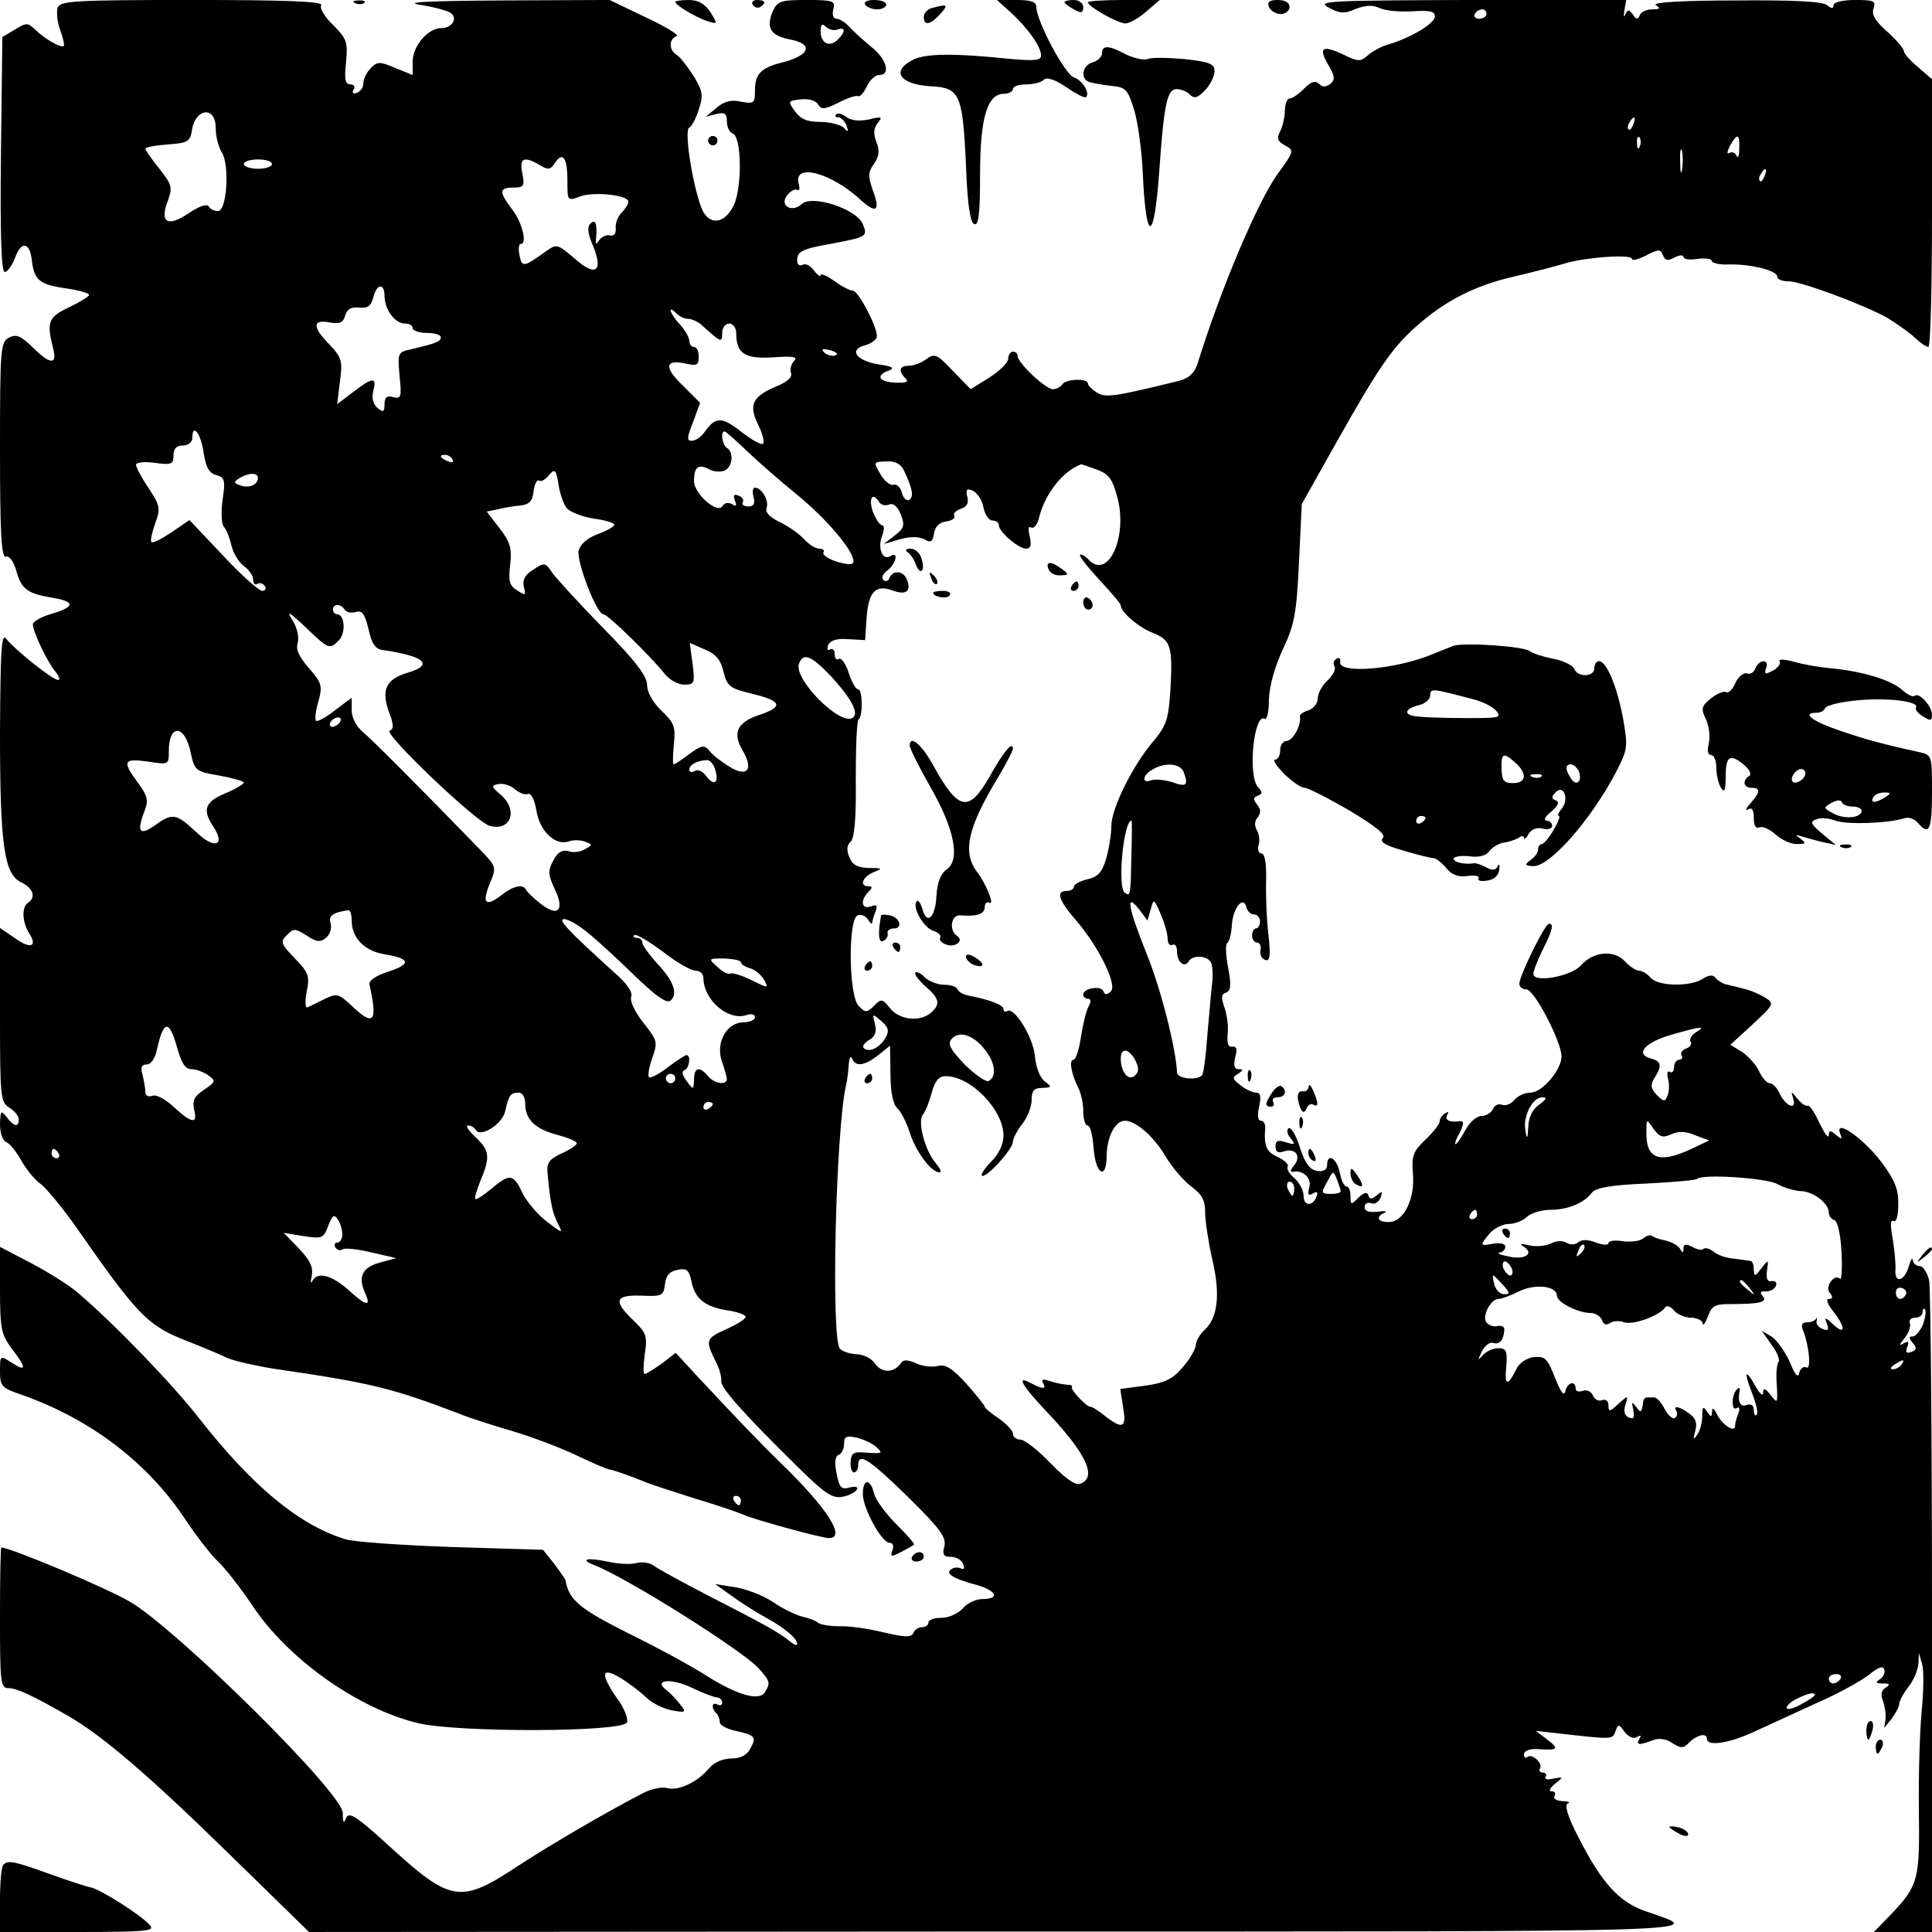 <?xml version="1.0" standalone="no"?>
<!DOCTYPE svg PUBLIC "-//W3C//DTD SVG 20010904//EN"
 "http://www.w3.org/TR/2001/REC-SVG-20010904/DTD/svg10.dtd">
<svg version="1.0" xmlns="http://www.w3.org/2000/svg"
 width="412pt" height="412pt" viewBox="0 0 412 412"
 preserveAspectRatio="xMidYMid meet">
<g transform="translate(0,412) scale(0.1,-0.1)"
fill="#000000" stroke="none">
<path d="M123 4104 c-3 -10 -1 -31 5 -47 6 -17 10 -32 8 -35 -6 -5 -41 15 -61
35 -16 15 -19 15 -43 0 l-27 -16 -3 -250 c-2 -173 1 -251 8 -251 6 0 16 14 22
30 13 37 32 34 36 -6 5 -42 17 -51 73 -59 27 -4 49 -10 49 -14 0 -3 -19 -15
-42 -26 -45 -21 -49 -31 -35 -87 10 -37 -6 -36 -44 2 -25 24 -34 28 -50 20
-18 -10 -19 -24 -19 -241 0 -180 3 -230 13 -226 7 2 16 -10 22 -31 11 -39 24
-48 78 -57 48 -8 47 -19 -3 -34 -22 -6 -40 -17 -40 -22 0 -16 31 -81 48 -101
8 -10 11 -18 6 -18 -12 0 -93 65 -110 87 -11 15 -13 -16 -14 -200 0 -242 9
-302 46 -319 25 -12 31 -32 14 -43 -14 -8 -13 -41 2 -65 19 -29 3 -35 -31 -10
l-31 21 0 -185 c0 -175 1 -187 20 -198 11 -7 20 -18 20 -25 0 -18 -10 -16 -26
5 -12 15 -13 14 -14 -16 0 -19 6 -35 14 -38 7 -3 22 -21 32 -40 11 -19 29 -41
41 -49 11 -8 47 -51 79 -97 124 -178 148 -203 221 -233 38 -15 82 -33 98 -41
17 -7 62 -17 100 -23 206 -30 251 -41 395 -96 19 -8 69 -24 110 -36 41 -12
102 -35 136 -51 34 -16 67 -31 75 -32 14 -3 39 -12 74 -26 11 -5 58 -20 105
-35 47 -14 94 -30 105 -35 25 -11 167 -50 183 -50 37 0 -4 64 -101 158 -48 47
-93 94 -179 186 l-47 51 -30 -23 c-17 -12 -33 -22 -36 -22 -4 0 -3 19 0 42 6
39 3 46 -24 72 -44 42 -40 55 17 53 44 -2 47 0 50 24 2 19 10 28 27 31 19 4
24 0 29 -22 7 -39 28 -56 75 -64 23 -3 41 -10 41 -14 0 -5 -18 -16 -40 -26
-45 -20 -46 -24 -25 -67 9 -16 14 -36 13 -43 -3 -14 46 -69 165 -186 55 -54
72 -66 93 -62 13 2 27 9 31 15 4 6 -2 8 -15 5 -18 -5 -22 -1 -28 30 -5 24 -3
37 5 40 6 2 11 12 11 23 0 16 5 18 28 13 15 -4 34 -13 42 -21 13 -12 11 -13
-20 -11 -30 3 -35 0 -36 -20 -1 -12 3 -22 7 -22 5 0 9 7 9 15 0 29 23 14 106
-67 69 -68 82 -86 78 -105 -5 -18 -2 -23 14 -23 11 0 23 -7 26 -16 3 -8 2 -12
-4 -9 -6 3 -15 3 -21 -1 -15 -9 4 -21 54 -34 42 -12 50 -30 12 -30 -14 0 -33
-9 -42 -20 -10 -11 -30 -20 -45 -20 -16 0 -28 -4 -28 -10 0 -5 -6 -10 -14 -10
-8 0 -16 -6 -18 -12 -4 -10 -17 -10 -64 1 -32 8 -75 14 -94 13 -19 0 -39 3
-45 7 -5 5 -22 11 -36 14 -14 4 -41 17 -61 31 -20 13 -55 27 -79 31 l-44 7 35
-25 c19 -14 52 -35 74 -47 40 -22 66 -44 66 -56 0 -4 -8 -1 -17 7 -24 19 -51
34 -172 96 -58 30 -111 59 -118 65 -7 5 -23 8 -35 5 -13 -4 -41 -2 -63 3 -42
9 -60 5 -29 -7 68 -26 317 -182 352 -221 25 -28 25 -31 13 -51 -12 -19 -58 -6
-122 34 -29 19 -104 60 -167 91 -106 53 -129 72 -136 114 -1 3 -12 19 -24 35
l-24 30 -196 6 c-109 4 -211 11 -227 17 -99 31 -197 113 -310 257 -56 72 -181
202 -260 269 -16 14 -60 42 -98 62 l-67 35 0 -92 c0 -83 3 -95 25 -125 32 -41
32 -51 0 -30 -25 16 -25 16 -25 -18 0 -32 3 -36 48 -51 146 -52 267 -144 347
-265 24 -36 55 -76 70 -90 15 -14 47 -55 72 -92 76 -116 228 -223 356 -253 88
-20 436 -19 444 2 3 8 -6 31 -21 51 -36 52 -34 68 5 45 17 -10 41 -28 54 -40
12 -13 37 -26 56 -30 32 -6 33 -5 19 13 -8 10 -21 24 -29 30 -29 22 10 26 54
5 25 -12 49 -21 55 -21 5 0 10 -5 10 -11 0 -5 -4 -7 -10 -4 -12 7 -14 -8 -2
-19 4 -4 7 -13 7 -19 0 -6 15 -14 33 -18 42 -9 46 -13 32 -38 -7 -14 -21 -21
-40 -21 -18 0 -37 -8 -48 -21 -24 -29 -65 -49 -90 -42 -11 3 -33 -2 -49 -10
-76 -39 -196 -109 -265 -154 -127 -84 -145 -81 -280 42 -69 63 -84 72 -90 58
-5 -13 -7 -10 -7 11 -1 43 -355 393 -455 451 -52 30 -250 113 -273 115 -2 0
-3 -67 -3 -150 0 -137 1 -150 18 -150 18 0 50 -15 127 -59 74 -43 169 -124
342 -293 l172 -168 1478 1 c1574 0 1501 -2 1370 44 -55 20 -91 59 -141 157
-23 44 -30 69 -23 72 7 2 2 5 -11 5 -13 1 -20 5 -17 11 3 6 1 10 -6 10 -7 0
-4 7 7 16 19 15 18 15 -4 11 -12 -3 -20 -1 -16 4 3 5 0 9 -6 9 -6 0 -9 4 -6 9
7 11 -18 33 -27 24 -4 -3 -7 -1 -7 6 0 7 11 12 28 11 45 -3 48 0 22 20 l-25
19 35 -4 c132 -15 128 -15 135 3 6 16 7 16 20 -2 8 -10 19 -15 26 -10 8 4 10
3 5 -4 -8 -14 0 -14 29 -3 12 5 28 3 41 -6 19 -12 24 -12 37 2 17 16 37 20 37
7 0 -17 48 -10 105 17 33 15 94 43 135 62 41 18 88 44 105 57 20 17 31 20 33
12 3 -7 -2 -16 -9 -21 -11 -7 -9 -9 6 -9 15 0 17 -2 6 -9 -9 -6 -11 -15 -6
-27 4 -11 7 -28 6 -39 l-3 -20 16 20 c8 11 16 25 16 31 0 6 9 23 20 37 11 14
20 36 21 49 l1 23 7 -24 c4 -14 3 -59 -1 -100 -4 -42 -7 -137 -6 -211 2 -149
-1 -161 -60 -223 l-36 -37 62 0 62 0 0 679 c0 373 -3 693 -6 710 -4 17 -13 31
-20 31 -8 0 -14 6 -15 13 -1 6 -4 1 -8 -12 -9 -33 -31 -40 -29 -9 1 13 -2 43
-6 67 -5 28 -5 41 2 37 6 -3 10 11 10 35 1 32 -7 52 -36 91 -38 50 -100 94
-88 61 5 -13 4 -14 -9 -3 -12 10 -15 10 -15 -1 -1 -8 -9 4 -20 26 -10 22 -21
39 -25 37 -4 -2 -14 5 -22 15 -14 17 -14 17 -9 0 8 -26 -16 -16 -29 11 -5 12
-15 22 -21 22 -6 0 -16 11 -22 24 -6 14 -22 32 -36 42 l-26 16 48 44 c45 42
46 44 27 56 -11 7 -31 16 -45 19 -14 4 -32 8 -40 10 -8 2 -18 9 -22 14 -5 7
-14 6 -28 -3 -28 -17 -95 -15 -110 3 -7 8 -18 15 -25 15 -6 0 -20 9 -30 20
-23 25 -67 21 -93 -8 -20 -24 -102 -39 -102 -19 0 7 9 30 20 52 21 42 24 55
13 55 -9 -1 -63 -111 -63 -128 0 -7 7 -12 15 -12 17 0 75 -112 75 -143 0 -28
-41 -77 -66 -77 -12 0 -27 -7 -34 -15 -7 -9 -19 -14 -27 -11 -8 3 -16 -1 -19
-9 -4 -8 -15 -15 -25 -15 -10 0 -25 -13 -34 -30 -9 -16 -18 -30 -21 -30 -2 0
0 9 6 19 12 23 13 31 3 30 -21 -3 -33 2 -27 13 4 7 3 8 -4 4 -7 -4 -12 -12
-12 -18 0 -5 -14 -23 -30 -38 -26 -25 -30 -34 -27 -72 5 -54 -19 -103 -50
-104 -25 -1 -31 11 -10 20 6 3 0 4 -15 2 -19 -2 -28 1 -28 10 0 7 6 11 14 8 7
-3 16 2 20 12 5 14 4 15 -8 5 -11 -9 -15 -9 -18 0 -3 8 -9 6 -21 -5 -16 -16
-17 -16 -17 3 0 12 -4 21 -9 21 -5 0 -11 14 -14 30 -7 31 -27 42 -27 15 0 -10
-8 -14 -22 -12 -15 3 -25 16 -36 50 -8 26 -19 44 -24 41 -5 -3 -3 -13 4 -21
11 -14 10 -15 -10 -9 -17 6 -22 3 -22 -9 0 -12 6 -15 19 -10 24 7 37 -11 20
-31 -7 -8 -8 -14 -3 -13 22 5 42 -13 36 -33 -4 -16 -2 -19 8 -13 8 5 11 3 8
-5 -7 -23 -28 -23 -28 -1 0 12 -9 29 -19 38 -11 9 -18 20 -15 25 3 4 -6 13
-20 20 -25 11 -31 23 -28 61 1 9 -3 17 -9 17 -7 0 -8 11 -4 30 5 22 3 30 -7
30 -7 0 -22 7 -33 16 -17 13 -18 16 -5 24 12 8 12 10 1 10 -9 0 -11 8 -7 25 5
18 3 24 -6 23 -9 -2 -12 7 -10 28 2 17 -2 42 -7 56 -7 20 -7 28 3 31 11 4 12
16 5 53 -5 26 -6 50 -2 53 5 3 9 21 10 40 3 36 25 62 31 36 2 -8 9 -15 16 -15
7 0 13 -7 13 -15 0 -8 -4 -15 -9 -15 -4 0 -8 -7 -8 -15 0 -8 5 -15 10 -15 6 0
10 -7 8 -16 -2 -10 3 -19 10 -21 10 -4 12 8 7 53 -4 33 -6 85 -5 117 1 36 -3
57 -10 57 -6 0 -9 8 -6 18 3 9 1 24 -4 32 -5 9 -5 19 2 27 7 9 7 17 -1 27 -9
11 -9 15 1 19 10 4 11 7 1 18 -23 24 -9 160 14 146 5 -3 9 16 9 42 1 29 13 71
30 107 24 51 29 75 34 184 l6 125 73 130 c90 160 119 202 169 247 61 55 126
89 210 108 42 10 93 23 112 29 46 13 140 19 140 9 0 -5 14 -1 30 7 27 14 31
14 36 1 5 -12 11 -13 25 -5 10 5 19 6 19 1 0 -5 14 -7 30 -4 17 2 30 0 30 -4
0 -5 17 -9 37 -8 47 1 103 -13 103 -26 0 -6 11 -10 25 -10 25 0 158 -49 210
-78 16 -10 41 -27 55 -39 13 -13 28 -23 32 -23 5 0 8 129 8 286 l0 285 -30 26
c-16 13 -30 29 -30 34 0 5 -16 24 -35 41 -25 22 -34 36 -30 49 6 17 1 19 -39
19 -27 0 -46 -5 -46 -11 0 -8 -4 -8 -14 0 -9 8 -72 11 -196 10 -111 0 -178 -4
-169 -10 11 -7 9 -9 -8 -9 -12 0 -24 -6 -26 -12 -4 -10 -8 -10 -15 1 -8 11
-11 11 -16 0 -3 -8 -4 -4 -2 9 l4 22 -331 0 c-305 -1 -330 -2 -304 -16 24 -13
34 -14 58 -3 22 8 36 9 53 1 12 -5 44 -8 69 -6 36 2 47 0 47 -11 0 -15 -52
-46 -100 -60 -14 -4 -33 -14 -43 -23 -16 -14 -21 -14 -53 2 -45 21 -53 14 -31
-23 14 -24 14 -31 4 -40 -10 -7 -17 -7 -24 0 -8 8 -17 5 -32 -10 -12 -12 -25
-21 -31 -21 -5 0 -10 -12 -10 -26 0 -14 -5 -34 -10 -44 -8 -15 -6 -21 10 -30
20 -11 20 -12 -14 -59 -43 -58 -124 -250 -172 -406 -7 -21 -18 -31 -39 -37
-139 -34 -157 -37 -176 -25 -10 6 -19 15 -19 19 0 12 -48 10 -55 -2 -3 -5 -12
-10 -20 -10 -15 0 -75 56 -75 71 0 5 -4 9 -10 9 -5 0 -10 -7 -10 -15 0 -8 -18
-26 -40 -40 l-40 -25 -38 39 c-34 36 -39 38 -57 25 -10 -8 -27 -14 -37 -14
-20 0 -23 -11 -7 -27 8 -8 1 -10 -23 -9 -35 2 -41 16 -12 26 13 5 6 9 -23 13
-48 8 -64 32 -27 41 13 4 24 12 24 19 0 22 -40 97 -51 97 -6 0 -24 9 -40 21
-16 11 -29 17 -29 12 0 -4 -7 0 -15 11 -7 10 -18 15 -24 11 -6 -3 -11 1 -11 9
0 20 9 25 77 37 73 14 74 15 62 43 -15 31 -107 61 -129 41 -22 -20 -49 -3 -31
19 7 9 17 14 21 11 5 -3 6 3 3 14 -11 44 69 23 132 -35 34 -31 43 -24 26 21
-10 29 -10 38 3 56 11 16 12 28 5 46 -7 18 -6 30 3 41 11 13 8 14 -20 7 -21
-4 -38 -2 -48 6 -8 6 -17 9 -21 5 -3 -3 -2 -6 4 -6 6 0 14 -8 18 -17 5 -15 4
-16 -6 -5 -7 6 -30 12 -50 12 -28 0 -42 6 -54 23 -15 21 -15 22 12 25 16 2 32
-2 37 -10 7 -12 14 -12 44 3 19 10 38 16 42 14 4 -2 12 7 18 20 7 14 18 25 27
25 25 0 16 34 -17 60 -17 14 -38 33 -47 43 -8 9 -21 17 -27 17 -7 0 -10 8 -7
20 5 18 0 20 -56 20 -55 0 -63 -2 -73 -24 -15 -35 -5 -52 36 -60 53 -10 43
-35 -19 -50 -42 -11 -55 -24 -55 -58 0 -28 -2 -30 -29 -25 -21 5 -37 1 -53
-13 l-23 -19 23 6 c18 4 22 1 22 -16 0 -12 6 -24 13 -26 18 -8 20 -108 3 -150
-16 -36 -44 -47 -63 -22 -19 23 -47 180 -33 185 5 2 14 19 20 38 10 30 9 39
-11 72 -13 20 -29 41 -36 45 -17 10 -17 34 0 40 6 2 -23 20 -66 40 l-77 37
-228 -1 c-172 -1 -214 -4 -172 -10 30 -5 58 -13 63 -18 13 -13 -1 -31 -22 -31
-28 0 -61 -38 -61 -71 l0 -29 -37 15 c-33 14 -38 14 -52 0 -9 -9 -16 -23 -16
-32 0 -9 -6 -18 -14 -21 -8 -3 -11 0 -7 7 4 6 1 11 -7 11 -11 0 -13 11 -9 48
4 43 1 50 -28 79 -18 17 -29 36 -25 42 4 8 -76 11 -275 11 -251 0 -281 -2
-287 -16z m3047 -14 c0 -5 -7 -10 -16 -10 -8 0 -12 5 -9 10 3 6 10 10 16 10 5
0 9 -4 9 -10z m-1384 -33 c17 6 18 -4 1 -21 -17 -18 -37 -9 -37 17 0 15 3 18
11 10 6 -6 18 -9 25 -6z m-1326 -210 c0 -18 6 -41 13 -52 17 -26 11 -125 -8
-125 -8 0 -17 4 -20 10 -4 6 -21 0 -43 -15 -45 -30 -62 -20 -44 27 10 28 9 34
-18 68 -17 21 -30 40 -30 43 0 3 21 7 48 9 42 3 47 6 51 28 6 49 51 56 51 7z
m3023 8 c-3 -9 -8 -14 -10 -11 -3 3 -2 9 2 15 9 16 15 13 8 -4z m14 -47 c-3
-8 -6 -5 -6 6 -1 11 2 17 5 13 3 -3 4 -12 1 -19z m212 -5 c0 -16 -3 -22 -6
-15 -2 6 -9 9 -15 6 -6 -4 -5 2 1 15 16 28 21 26 20 -6z m-122 -45 c-2 -13 -4
-5 -4 17 -1 22 1 32 4 23 2 -10 2 -28 0 -40z m-2377 -23 c0 -44 0 -44 27 -34
29 11 103 3 103 -11 0 -5 -6 -15 -14 -23 -8 -8 -14 -22 -13 -33 1 -12 -3 -18
-12 -16 -8 2 -18 -3 -23 -10 -7 -10 -8 -10 -7 2 3 33 -1 44 -12 33 -7 -7 -6
-21 6 -48 22 -55 5 -66 -40 -26 -35 30 -38 31 -58 17 -50 -36 -54 -37 -59 -11
-3 14 -2 25 3 25 14 0 2 48 -20 75 -27 36 -27 45 4 45 22 0 24 3 19 30 -7 33
3 38 37 18 18 -11 23 -10 32 4 17 26 27 12 27 -37z m-630 35 c0 -5 -13 -10
-30 -10 -16 0 -30 5 -30 10 0 6 14 10 30 10 17 0 30 -4 30 -10z m3183 -25 c-3
-9 -8 -14 -10 -11 -3 3 -2 9 2 15 9 16 15 13 8 -4z m-2943 -257 c1 -29 22 -58
44 -58 9 0 16 -4 16 -10 0 -5 14 -10 30 -10 17 0 30 -4 30 -9 0 -10 -10 -13
-64 -26 -28 -6 -28 -8 -24 -56 5 -46 3 -50 -13 -46 -14 4 -19 0 -19 -15 0 -17
-3 -18 -15 -8 -9 8 -13 21 -9 36 8 31 -1 30 -43 -2 l-34 -26 6 49 c6 44 4 51
-25 81 -35 36 -33 52 5 44 20 -3 27 0 31 15 4 14 13 19 30 17 18 -2 26 4 30
22 8 30 24 31 24 2z m648 -48 c7 0 20 -6 27 -12 43 -39 45 -40 45 -18 0 11 7
20 15 20 8 0 15 -9 15 -20 0 -44 18 -56 79 -52 43 3 53 1 44 -8 -6 -7 -9 -18
-6 -26 3 -8 -8 -18 -29 -27 -53 -22 -62 -39 -42 -81 10 -20 15 -39 11 -42 -3
-4 -24 8 -46 25 -42 33 -55 33 -79 -1 -7 -10 -19 -18 -27 -18 -11 0 -10 7 3
40 l15 41 -36 36 c-41 39 -40 57 4 48 25 -6 29 -4 29 14 0 12 -4 21 -10 21 -5
0 -10 6 -10 13 0 7 -9 23 -20 35 -21 22 -28 44 -8 24 7 -7 18 -12 26 -12z
m313 -78 c-7 -2 -18 1 -23 6 -8 8 -4 9 13 5 13 -4 18 -8 10 -11z m-1347 -206
c5 -33 12 -45 27 -49 18 -5 20 -11 14 -51 -4 -26 -3 -52 2 -59 6 -6 13 -25 17
-42 4 -16 16 -35 27 -43 10 -7 19 -20 19 -28 0 -8 4 -13 9 -9 5 3 12 1 16 -5
3 -5 1 -10 -6 -10 -7 0 -45 34 -84 76 l-71 75 -38 -26 c-21 -14 -40 -24 -43
-21 -3 2 1 20 8 40 12 32 10 38 -14 75 -15 22 -27 45 -27 50 0 5 18 7 40 4 36
-5 40 -3 40 16 0 14 6 21 20 21 11 0 20 7 20 15 0 34 18 12 24 -29z m1158 3
c24 -23 73 -66 109 -95 63 -52 119 -118 119 -141 0 -8 -10 -8 -35 -1 -19 6
-32 15 -29 20 3 4 -1 8 -9 8 -8 0 -22 9 -32 20 -11 12 -34 28 -53 37 -22 11
-31 21 -27 31 5 15 -11 42 -25 42 -5 0 -6 -9 -3 -20 4 -14 0 -20 -11 -20 -10
0 -15 4 -12 9 3 5 -1 11 -9 14 -10 4 -12 1 -8 -10 5 -12 3 -14 -6 -8 -8 4 -16
3 -20 -4 -11 -18 -61 26 -61 53 0 30 9 37 31 26 9 -6 25 -7 33 -4 18 7 22 39
6 49 -10 6 -14 35 -5 35 3 0 24 -19 47 -41z m-627 -19 c3 -6 -1 -7 -9 -4 -18
7 -21 14 -7 14 6 0 13 -4 16 -10z m963 -24 c18 -38 21 -55 11 -62 -6 -3 -13 4
-16 16 -3 11 -11 19 -18 16 -6 -2 -19 8 -27 22 -16 27 -16 27 12 28 19 1 31
-5 38 -20z m410 3 c25 -9 34 -19 44 -57 24 -83 -17 -178 -59 -137 -8 9 -17 14
-20 12 -2 -3 16 -26 41 -53 25 -27 46 -51 46 -55 0 -14 37 -46 67 -58 40 -16
44 -28 39 -120 -4 -64 -8 -77 -35 -110 -45 -52 -91 -145 -91 -182 0 -17 -5
-49 -11 -70 -9 -30 -18 -39 -40 -44 -16 -4 -29 -11 -29 -16 0 -5 -7 -9 -15 -9
-24 0 -18 -19 20 -63 49 -57 88 -138 74 -151 -8 -8 -13 -8 -16 0 -4 13 -43 7
-43 -7 0 -5 5 -9 10 -9 7 0 7 -6 1 -17 -5 -10 -12 -39 -16 -65 -4 -27 -11 -48
-16 -48 -10 0 -4 -31 10 -59 6 -11 11 -33 11 -50 0 -17 4 -31 9 -31 6 0 11
-21 13 -47 4 -58 28 -72 28 -16 1 39 18 73 39 73 23 0 61 -33 86 -75 14 -24
39 -53 55 -65 23 -17 30 -29 30 -55 0 -19 7 -64 15 -100 18 -75 12 -125 -16
-151 -10 -9 -19 -24 -19 -33 -1 -9 -13 -30 -28 -47 -21 -25 -38 -33 -80 -39
l-53 -7 6 -39 c8 -44 -1 -48 -38 -19 -15 12 -29 21 -32 20 -8 0 -44 38 -39 42
2 3 -2 5 -9 5 -6 0 -23 3 -36 7 -16 6 -21 5 -17 -3 9 -14 0 -14 -25 -1 -34 19
-21 -4 42 -70 77 -83 98 -131 63 -144 -11 -4 -31 10 -64 44 -26 27 -55 50 -64
50 -9 0 -16 6 -16 13 0 6 -14 21 -30 32 -16 11 -30 22 -30 25 0 3 -18 25 -39
49 -31 34 -45 42 -61 38 -12 -3 -33 -1 -47 6 -16 7 -27 8 -31 1 -15 -22 -41
-23 -56 -2 -8 12 -26 20 -40 20 -14 1 -30 6 -35 12 -19 23 -9 461 13 561 3 11
5 31 6 45 1 14 4 19 7 13 7 -19 27 -16 56 7 l25 20 1 -61 c0 -40 6 -65 15 -73
7 -6 19 -29 26 -51 13 -41 46 -85 63 -85 6 0 2 8 -7 19 -23 26 -40 89 -28 104
6 7 14 28 19 47 7 25 15 35 29 35 53 1 124 -71 124 -127 0 -18 -10 -39 -26
-55 -14 -14 -23 -28 -20 -30 7 -8 66 56 66 72 0 7 9 24 20 38 11 14 20 37 20
51 0 20 5 26 23 26 20 1 21 2 5 14 -10 7 -19 30 -21 54 -4 41 -44 105 -59 96
-4 -3 -8 -1 -8 4 0 9 -29 20 -75 29 -11 2 -21 8 -23 13 -2 6 -15 10 -29 10
-13 0 -31 7 -40 15 -8 9 -18 14 -21 11 -3 -3 7 -16 21 -29 31 -26 33 -39 12
-57 -24 -20 -67 -15 -87 10 -16 20 -19 21 -34 5 -16 -15 -18 -15 -33 0 -21 21
-23 185 -2 193 7 3 17 -1 22 -9 5 -8 9 -11 9 -7 0 3 3 14 7 24 5 13 3 16 -10
11 -20 -7 -23 13 -5 31 9 9 9 12 0 12 -20 0 -13 20 11 30 20 8 19 9 -11 9 -24
1 -35 7 -41 24 -6 14 -5 25 3 32 8 7 12 49 11 133 0 68 2 125 6 128 9 5 9 64
-1 64 -5 0 -14 16 -20 35 -6 19 -16 33 -21 30 -5 -4 -9 1 -9 10 0 9 -4 13 -10
10 -5 -3 -7 0 -4 9 4 10 18 15 42 13 l37 -2 3 47 c4 56 19 72 55 59 29 -11 41
-2 31 23 -7 19 -30 21 -37 4 -2 -7 -8 -9 -13 -5 -5 5 -1 14 9 21 18 14 24 42
6 30 -17 -10 -28 16 -18 43 5 13 5 23 0 23 -5 0 -14 14 -20 30 -9 28 0 42 14
19 4 -6 13 -8 21 -5 9 4 18 -4 25 -21 9 -23 7 -30 -13 -45 l-23 -18 34 10 c21
6 40 6 52 0 14 -8 18 -6 21 13 2 14 11 23 26 25 12 2 20 7 17 12 -3 5 3 11 14
15 13 4 17 12 14 25 -4 16 -2 19 11 14 9 -4 20 -19 23 -35 3 -16 12 -29 19
-29 8 0 14 -4 14 -10 0 -14 42 -50 58 -50 10 0 12 7 8 26 -4 16 -3 23 3 19 6
-3 14 7 17 22 13 51 51 99 90 113 1 0 15 -5 32 -11z m-1129 -83 c7 -8 33 -18
57 -22 24 -3 44 -9 44 -13 0 -4 -16 -13 -35 -20 -22 -8 -37 -21 -41 -35 -5
-23 38 -136 53 -136 9 0 98 -87 128 -124 11 -15 30 -26 44 -26 22 0 23 3 18
44 l-6 45 32 -14 c24 -10 34 -22 40 -48 8 -31 13 -35 63 -47 61 -15 65 -27 15
-44 -49 -16 -60 -38 -37 -77 24 -41 9 -58 -30 -33 -16 10 -35 24 -41 33 -11
13 -17 12 -43 -7 -16 -12 -31 -22 -33 -22 -3 0 -2 19 0 43 4 37 1 45 -26 71
-19 18 -31 40 -31 55 0 19 -25 52 -93 121 -51 52 -100 106 -109 118 -15 23
-17 23 -41 7 -18 -11 -23 -22 -20 -36 5 -19 4 -20 -14 -8 -17 10 -19 20 -15
55 4 35 0 48 -23 78 l-27 35 24 5 c12 3 34 7 48 8 19 2 26 10 28 31 2 15 7 25
12 22 4 -3 14 3 21 12 12 14 15 12 20 -20 3 -20 11 -43 18 -51z m-659 65 c0
-15 -19 -23 -38 -16 -14 5 -14 7 -2 15 19 12 40 13 40 1z m185 -281 c4 -6 14
-8 24 -5 13 4 19 -4 27 -37 6 -30 15 -42 29 -44 91 -13 112 -32 53 -49 -45
-14 -55 -36 -39 -82 11 -28 11 -38 2 -41 -15 -5 184 -195 213 -203 45 -13 62
33 24 66 -21 18 -21 20 -5 23 10 2 26 -3 35 -11 9 -8 22 -13 28 -10 7 2 14
-13 18 -36 7 -44 41 -76 70 -65 9 3 24 3 34 -1 16 -6 16 -7 -1 -16 -9 -6 -26
-8 -35 -4 -13 3 -23 -2 -32 -20 -12 -22 -11 -30 2 -59 23 -46 9 -63 -28 -34
-16 12 -30 26 -32 30 -6 14 -28 9 -54 -12 -33 -25 -41 -16 -23 27 14 34 14 35
-23 73 -135 139 -224 228 -246 247 -16 13 -26 32 -26 48 l0 27 -36 -27 c-19
-15 -38 -25 -40 -22 -3 3 -1 21 5 41 9 34 7 40 -20 71 -21 24 -29 40 -24 54 3
12 -1 32 -11 48 -14 22 -8 19 27 -14 50 -48 52 -49 72 -28 15 15 12 55 -4 55
-5 0 -9 5 -9 10 0 13 17 13 25 0z m1037 -142 c44 -48 61 -80 46 -89 -27 -17
-127 84 -114 116 9 24 26 17 68 -27z m-1047 -98 c-3 -5 -11 -10 -16 -10 -6 0
-7 5 -4 10 3 6 11 10 16 10 6 0 7 -4 4 -10z m-319 -62 c9 -42 10 -43 62 -52
28 -5 52 -12 52 -15 0 -3 -18 -14 -40 -23 -43 -18 -49 -35 -25 -71 27 -41 2
-49 -37 -11 -43 40 -50 41 -89 13 -32 -22 -38 -13 -20 34 8 20 5 31 -15 58
-34 46 -31 52 21 45 45 -7 45 -7 45 22 0 58 33 58 46 0z m1119 -39 c9 -28 -2
-37 -19 -14 -7 10 -18 15 -24 11 -7 -4 -12 -3 -12 3 0 10 16 19 37 20 6 1 15
-8 18 -20z m999 -5 c11 -29 6 -33 -24 -22 -17 5 -37 7 -45 4 -21 -8 -19 11 3
23 26 16 59 13 66 -5z m-111 -167 c-2 -99 -2 -99 -14 -91 -17 10 -3 154 14
154 1 0 1 -28 0 -63z m41 -126 c6 23 7 23 21 -10 8 -18 15 -42 15 -53 0 -10 5
-16 10 -13 6 3 10 -3 10 -14 0 -23 16 -36 25 -21 9 15 42 12 48 -4 3 -8 4 -27
2 -42 -2 -16 -6 -65 -10 -108 -3 -44 -8 -83 -11 -88 -8 -13 -54 -9 -54 5 -2
50 -34 177 -64 251 -40 100 -47 135 -17 97 l18 -24 7 24z m-1704 -24 c0 -37
27 -65 70 -72 55 -9 58 -21 8 -37 -27 -9 -42 -19 -40 -28 18 -81 9 -90 -40
-43 -26 24 -30 25 -55 13 -16 -8 -32 -16 -37 -18 -5 -3 -6 12 -2 33 7 34 4 41
-25 71 -30 31 -32 36 -17 50 14 15 18 14 42 -1 21 -14 29 -15 41 -5 9 7 13 21
10 31 -5 16 4 23 38 28 4 0 7 -9 7 -22z m507 -29 c21 -17 66 -59 100 -92 46
-44 66 -57 74 -49 15 15 5 42 -31 80 -16 18 -30 37 -30 42 0 6 -5 11 -12 11
-6 0 -9 3 -5 6 3 3 30 -13 60 -35 29 -23 61 -41 70 -41 10 0 17 -7 17 -15 0
-47 52 -92 91 -80 11 4 19 2 19 -4 0 -6 -11 -11 -24 -11 -36 0 -60 -43 -47
-82 6 -17 11 -35 11 -39 0 -14 -27 -10 -40 6 -18 22 -30 19 -30 -7 -1 -23 -1
-23 -16 -3 -9 12 -11 21 -4 23 10 4 14 32 4 32 -3 0 -21 -12 -40 -26 -19 -15
-37 -24 -40 -21 -3 3 0 21 7 41 12 34 11 37 -19 75 -18 23 -29 46 -26 55 4 10
-9 29 -37 53 -97 88 -121 113 -106 113 9 0 33 -14 54 -32z m323 -60 c0 -4 9
-10 20 -13 11 -3 24 -15 30 -25 9 -18 9 -18 -28 0 -20 10 -40 16 -44 14 -4 -3
-17 3 -28 14 -20 18 -20 18 15 18 19 -1 35 -4 35 -8z m309 -160 c-12 -22 -36
-34 -47 -23 -4 3 1 11 11 17 13 7 17 17 13 34 -6 23 -6 23 13 7 15 -13 18 -21
10 -35z m-1511 -23 c9 -32 17 -45 30 -45 10 0 26 -6 36 -13 17 -12 16 -14 -9
-31 -21 -14 -25 -23 -21 -42 8 -32 -5 -30 -43 5 -18 17 -38 28 -47 24 -8 -3
-14 1 -14 8 0 8 -3 24 -6 37 -5 16 -2 22 9 22 9 0 18 13 22 33 14 63 26 63 43
2z m3239 34 c-9 -6 -15 -14 -12 -20 4 -5 -1 -12 -9 -15 -9 -3 -13 -10 -10 -15
3 -5 0 -9 -5 -9 -6 0 -11 -7 -11 -16 0 -8 -4 -13 -9 -10 -5 4 -7 -3 -4 -14 3
-11 3 -27 -1 -36 -5 -14 -8 -14 -23 1 -13 14 -14 21 -5 36 17 26 15 36 -8 42
-34 9 -12 34 43 50 62 18 78 20 54 6z m-1517 -37 c22 -27 26 -57 9 -67 -5 -4
-28 12 -51 34 -31 33 -38 44 -29 55 16 19 47 9 71 -22z m321 -23 c8 -16 8 -24
0 -32 -14 -14 -31 6 -31 36 0 23 17 22 31 -4z m-981 -39 c0 -5 -4 -10 -10 -10
-5 0 -10 5 -10 10 0 6 5 10 10 10 6 0 10 -4 10 -10z m-320 -53 c0 -34 20 -54
68 -67 23 -6 42 -14 42 -18 0 -4 -15 -14 -33 -22 -27 -13 -32 -20 -29 -45 5
-57 10 -82 22 -105 11 -21 10 -21 -24 5 -20 15 -43 43 -52 61 -19 41 -27 42
-66 9 -17 -14 -32 -24 -34 -22 -3 2 3 20 11 40 21 50 19 64 -11 92 -15 14 -22
25 -16 25 6 0 13 -4 17 -10 10 -16 55 12 62 39 8 36 12 41 29 41 8 0 14 -10
14 -23z m2162 -3 c-14 -10 -22 -26 -23 -47 -1 -26 -3 -28 -6 -8 -6 30 15 71
36 71 11 0 9 -4 -7 -16z m-1762 2 c0 -3 -4 -8 -10 -11 -5 -3 -10 -1 -10 4 0 6
5 11 10 11 6 0 10 -2 10 -4z m2044 -65 c15 7 31 7 51 -2 l30 -11 -40 -19 c-67
-31 -95 -20 -94 36 0 30 0 30 15 8 13 -18 20 -20 38 -12z m-3439 -41 c3 -5 1
-10 -4 -10 -6 0 -11 5 -11 10 0 6 2 10 4 10 3 0 8 -4 11 -10z m2734 -80 c1 -3
-8 -6 -19 -6 -23 0 -24 1 -8 29 11 21 11 21 19 2 4 -11 8 -22 8 -25z m931 15
c14 -8 36 -14 49 -15 27 0 61 -26 61 -46 0 -7 5 -14 12 -16 7 -3 13 -30 15
-68 2 -35 0 -61 -3 -57 -12 12 -33 -17 -22 -30 7 -9 7 -13 -2 -13 -7 0 -3 -11
9 -26 27 -34 27 -53 1 -29 -18 17 -20 17 -14 2 5 -13 2 -16 -9 -11 -9 3 -15
11 -13 17 1 7 1 9 -1 5 -3 -5 -12 -8 -20 -8 -10 0 -13 -5 -8 -17 13 -32 18
-86 7 -79 -6 3 -12 -2 -15 -11 -2 -13 -9 -6 -20 22 -10 22 -27 46 -38 54 l-22
13 21 -30 c12 -16 18 -32 15 -36 -4 -4 -6 -26 -4 -49 2 -40 2 -41 -13 -22 -12
15 -16 16 -16 5 0 -8 -7 -3 -16 13 -22 40 -26 33 -8 -13 9 -23 14 -44 10 -47
-3 -4 -6 1 -6 10 0 10 -5 14 -15 11 -14 -6 -20 7 -15 31 1 6 -2 7 -6 2 -12
-11 -12 -47 -1 -40 6 4 8 -1 4 -11 -4 -10 -7 -22 -7 -27 0 -15 -27 2 -38 24
-7 14 -11 17 -11 7 -1 -13 -2 -13 -11 0 -8 12 -10 10 -10 -10 0 -14 -5 -32
-11 -40 -8 -12 -9 -10 -4 8 5 17 1 28 -12 37 -21 16 -37 19 -28 6 3 -5 1 -12
-3 -15 -5 -3 -15 6 -22 19 -7 14 -17 25 -22 25 -4 0 -11 0 -15 0 -5 0 -9 -4
-9 -10 -3 -23 -5 -24 -15 -10 -9 12 -10 11 -6 -7 3 -16 1 -20 -9 -16 -10 4
-12 13 -8 27 7 21 6 21 -15 2 -18 -17 -21 -17 -21 -3 0 10 -6 14 -14 11 -7 -3
-16 2 -19 10 -4 9 -13 13 -22 10 -8 -3 -15 -1 -15 5 0 18 -18 13 -22 -6 -3
-12 -10 -1 -22 29 -16 41 -21 46 -45 44 -15 -2 -31 -12 -37 -25 -19 -38 -26
-37 -22 4 3 34 0 40 -17 40 -11 0 -26 -7 -33 -15 -11 -13 -11 -11 -2 8 7 13
17 21 25 18 13 -4 22 7 23 29 0 6 -6 9 -15 7 -9 -2 -19 2 -24 9 -8 14 10 49
27 49 6 0 25 7 43 16 34 17 81 12 81 -9 0 -14 45 -37 72 -37 10 0 21 -7 24
-15 4 -10 10 -12 18 -6 6 4 20 5 30 1 19 -6 75 14 87 32 3 5 12 2 19 -7 7 -8
23 -15 36 -15 13 0 24 -6 25 -12 0 -7 5 -1 11 14 8 23 15 27 46 27 65 0 82 4
71 17 -7 8 -5 11 7 10 9 0 19 5 21 12 3 7 -1 11 -9 10 -9 -2 -12 5 -10 22 4
24 3 25 -12 5 -14 -18 -15 -18 -16 -2 0 9 -3 18 -7 18 -5 1 -21 3 -36 5 -16 1
-35 8 -43 15 -8 6 -17 9 -21 6 -3 -4 -14 -2 -24 4 -14 7 -19 6 -19 -3 0 -11
-2 -11 -8 0 -5 7 -19 14 -32 17 -12 2 -25 7 -28 10 -3 2 -11 0 -18 -6 -7 -6
-27 -8 -43 -6 -17 3 -31 1 -31 -4 0 -5 -12 -4 -26 1 -17 7 -31 7 -38 1 -7 -6
-18 -6 -26 -1 -8 5 -22 4 -33 -2 -10 -5 -31 -7 -45 -4 -20 5 -23 4 -12 -3 23
-15 0 -29 -35 -20 -16 3 -24 7 -17 8 6 0 12 6 12 12 0 7 -10 9 -25 7 -30 -6
-30 -4 -8 22 10 11 28 20 41 20 13 0 30 7 38 15 9 8 31 15 50 15 38 0 73 15
89 37 8 10 41 16 115 19 57 3 106 7 109 10 11 11 148 2 171 -11z m-1030 -10
c0 -8 -2 -15 -4 -15 -2 0 -6 7 -10 15 -3 8 -1 15 4 15 6 0 10 -7 10 -15z m390
-55 c0 -5 -5 -10 -11 -10 -5 0 -7 5 -4 10 3 6 8 10 11 10 2 0 4 -4 4 -10z
m-2420 -42 c0 -10 -5 -18 -11 -18 -5 0 -7 -5 -4 -10 4 -6 11 -8 16 -4 6 3 33
0 62 -7 l52 -12 -33 -9 c-39 -10 -49 -30 -34 -64 15 -32 3 -30 -36 6 -35 31
-66 39 -76 18 -4 -7 -4 -2 -1 12 3 18 -4 33 -28 58 l-32 33 42 -7 c40 -6 43
-5 53 22 9 23 13 25 20 14 6 -8 10 -23 10 -32z m2641 -41 c-10 -9 -11 -8 -5 6
3 10 9 15 12 12 3 -3 0 -11 -7 -18z m-147 -32 c3 -8 1 -15 -3 -15 -5 0 -11 7
-15 15 -3 8 -1 15 3 15 5 0 11 -7 15 -15z m-19 -35 c15 -17 16 -20 3 -20 -9 0
-18 9 -21 20 -3 11 -4 20 -3 20 2 0 11 -9 21 -20z m526 -7 c13 -16 12 -17 -3
-4 -17 13 -22 21 -14 21 2 0 10 -8 17 -17z m333 -14 c-8 -14 -21 -11 -21 5 0
8 6 12 14 9 7 -3 10 -9 7 -14z m37 -63 c-6 -14 -16 -26 -22 -26 -9 0 -9 -3 0
-14 9 -10 8 -15 -3 -19 -11 -4 -13 -1 -9 10 5 12 3 14 -8 8 -10 -6 -9 -3 2 11
9 10 14 25 12 32 -3 6 2 12 11 12 9 0 16 5 16 12 0 6 2 9 5 6 3 -3 1 -17 -4
-32z m-46 -86 c-3 -5 -12 -10 -18 -10 -7 0 -6 4 3 10 19 12 23 12 15 0z
m-2475 -290 c0 -5 -2 -10 -4 -10 -3 0 -8 5 -11 10 -3 6 -1 10 4 10 6 0 11 -4
11 -10z m2345 -380 c-3 -5 -10 -10 -16 -10 -5 0 -9 5 -9 10 0 6 7 10 16 10 8
0 12 -4 9 -10z m-55 -35 c0 -2 -13 -11 -30 -20 -16 -9 -30 -12 -30 -7 0 5 10
14 23 20 25 12 37 14 37 7z"/>
<path d="M1936 2942 c6 -4 14 -16 17 -26 10 -25 21 -13 12 13 -3 12 -14 21
-23 21 -10 0 -13 -3 -6 -8z"/>
<path d="M2236 2906 c3 -8 15 -14 25 -13 19 1 19 2 3 14 -23 17 -35 16 -28 -1z"/>
<path d="M1986 2887 c3 -10 9 -15 12 -12 3 3 0 11 -7 18 -10 9 -11 8 -5 -6z"/>
<path d="M2285 2870 c-3 -5 -1 -10 4 -10 6 0 11 5 11 10 0 6 -2 10 -4 10 -3 0
-8 -4 -11 -10z"/>
<path d="M1990 2856 c0 -9 30 -14 35 -6 4 6 -3 10 -14 10 -12 0 -21 -2 -21 -4z"/>
<path d="M2310 2836 c0 -9 5 -16 10 -16 6 0 10 4 10 9 0 6 -4 13 -10 16 -5 3
-10 -1 -10 -9z"/>
<path d="M1940 2530 c0 -6 20 -46 44 -88 52 -91 64 -155 35 -176 -13 -9 -20
-27 -22 -56 -2 -47 -21 -64 -30 -28 -4 12 -9 20 -12 16 -11 -11 14 -56 35 -63
11 -3 18 -10 15 -15 -3 -4 3 -11 12 -14 19 -8 40 8 24 18 -18 12 -13 46 7 44
36 -3 52 3 52 18 0 8 5 12 10 9 12 -7 -8 42 -26 65 -32 42 -21 94 43 200 18
30 33 59 33 63 0 18 -20 -6 -49 -58 -45 -79 -67 -75 -121 23 -24 44 -50 66
-50 42z"/>
<path d="M1879 2168 c-7 -36 -6 -59 4 -55 7 3 11 10 10 16 -2 6 4 11 13 11 20
0 13 24 -9 28 -9 2 -17 2 -18 0z"/>
<path d="M1905 2100 c3 -5 8 -10 11 -10 2 0 4 5 4 10 0 6 -5 10 -11 10 -5 0
-7 -4 -4 -10z"/>
<path d="M2060 2080 c0 -6 7 -13 15 -17 24 -9 27 1 5 15 -13 8 -20 8 -20 2z"/>
<path d="M1845 2060 c-3 -5 -1 -10 4 -10 6 0 11 5 11 10 0 6 -2 10 -4 10 -3 0
-8 -4 -11 -10z"/>
<path d="M1845 1820 c-3 -5 -1 -10 4 -10 6 0 11 5 11 10 0 6 -2 10 -4 10 -3 0
-8 -4 -11 -10z"/>
<path d="M3205 1490 c3 -5 8 -10 11 -10 2 0 4 5 4 10 0 6 -5 10 -11 10 -5 0
-7 -4 -4 -10z"/>
<path d="M758 4113 c7 -3 16 -2 19 1 4 3 -2 6 -13 5 -11 0 -14 -3 -6 -6z"/>
<path d="M1440 4116 c0 -7 44 -33 68 -41 23 -7 23 -7 7 19 -12 18 -26 26 -46
26 -16 0 -29 -2 -29 -4z"/>
<path d="M1605 4110 c4 -6 11 -8 16 -5 14 9 11 15 -7 15 -8 0 -12 -5 -9 -10z"/>
<path d="M1845 4110 c3 -5 15 -10 26 -10 10 0 19 5 19 10 0 6 -12 10 -26 10
-14 0 -23 -4 -19 -10z"/>
<path d="M2156 4093 c37 -34 64 -73 64 -91 0 -11 -13 -12 -62 -8 -124 13 -183
12 -210 -1 -49 -24 -30 -53 37 -57 62 -3 68 -16 75 -170 3 -83 9 -121 18 -124
9 -3 12 23 12 106 0 120 15 172 51 172 10 0 19 5 19 10 0 6 13 10 28 10 15 0
32 4 38 10 6 6 23 1 48 -16 20 -14 40 -24 42 -21 9 9 -8 36 -26 42 -19 6 -80
121 -80 150 0 11 -11 15 -42 15 l-42 0 30 -27z"/>
<path d="M2270 4115 c0 -2 9 -9 20 -15 16 -9 20 -8 20 5 0 8 -9 15 -20 15 -11
0 -20 -2 -20 -5z"/>
<path d="M2320 4115 c0 -9 64 -45 80 -45 8 0 28 11 44 25 l29 25 -76 0 c-43 0
-77 -2 -77 -5z"/>
<path d="M2706 4105 c4 -8 15 -15 25 -15 10 0 19 7 19 15 0 9 -9 15 -25 15
-18 0 -23 -4 -19 -15z"/>
<path d="M1988 4103 c-10 -2 -18 -11 -18 -19 0 -20 14 -17 35 6 18 20 16 22
-17 13z"/>
<path d="M2350 4006 c0 -7 -9 -16 -20 -19 -22 -6 -27 -35 -7 -42 6 -2 28 -6
46 -8 32 -3 36 -7 50 -53 8 -27 16 -87 18 -134 7 -151 24 -149 35 3 10 145 17
177 37 177 9 0 22 -5 29 -12 9 -9 16 -7 32 10 11 11 20 30 20 40 0 16 -10 20
-64 26 -35 3 -70 4 -79 0 -8 -3 -29 2 -46 10 -37 20 -51 20 -51 2z"/>
<path d="M1510 3820 c0 -5 5 -10 10 -10 6 0 10 5 10 10 0 6 -4 10 -10 10 -5 0
-10 -4 -10 -10z"/>
<path d="M3100 2743 c-8 -3 -28 -11 -45 -18 -79 -33 -203 -43 -197 -16 1 7 -2
10 -8 6 -6 -3 -8 -11 -4 -16 3 -6 -3 -19 -15 -30 -12 -11 -21 -28 -21 -39 0
-10 -9 -21 -20 -25 -11 -3 -19 -9 -18 -13 4 -17 -15 -52 -28 -52 -8 0 -14 -9
-14 -20 0 -11 -5 -20 -11 -20 -6 0 3 -13 19 -30 17 -16 36 -30 44 -30 7 0 50
-22 95 -48 58 -35 79 -52 72 -59 -8 -8 5 -16 44 -27 30 -9 59 -16 64 -16 5 0
17 -9 27 -21 12 -15 26 -20 46 -17 16 2 26 0 23 -5 -3 -5 5 -7 18 -5 15 2 25
11 26 23 2 11 0 14 -3 8 -4 -9 -11 -10 -24 -3 -11 6 -23 10 -27 9 -20 -3 -43
2 -43 10 0 4 15 7 33 5 20 -3 36 1 43 11 6 8 20 16 30 18 10 1 25 6 32 10 6 5
12 5 12 0 0 -4 5 -1 10 9 6 10 18 14 30 11 11 -3 20 0 20 6 0 6 -6 11 -12 11
-7 1 -3 9 10 19 15 13 18 21 10 24 -10 4 -10 7 -1 17 18 19 30 -15 13 -35 -7
-8 -9 -15 -6 -15 4 0 -1 -13 -11 -30 -9 -16 -21 -30 -25 -30 -4 0 -8 -5 -8
-11 0 -7 -7 -17 -16 -23 -13 -10 -13 -12 5 -13 35 -3 125 100 178 202 24 47
25 52 14 114 -13 68 -35 121 -51 121 -6 0 -10 -7 -10 -15 0 -19 -36 -20 -43
-1 -3 7 -23 17 -44 21 -21 4 -43 11 -50 16 -12 11 -139 19 -163 12z m41 -114
c20 -5 42 -16 49 -24 11 -13 7 -15 -21 -16 -42 -1 -116 0 -146 3 -31 3 -29 16
2 24 14 3 25 13 25 21 0 16 3 15 91 -8z m91 -136 c25 -22 23 -43 -5 -43 -20 0
-24 5 -25 30 -1 34 4 37 30 13z m135 -18 c8 -22 -6 -33 -17 -15 -13 20 -12 30
0 30 6 0 13 -7 17 -15z m-80 -11 c-3 -3 -12 -4 -19 -1 -8 3 -5 6 6 6 11 1 17
-2 13 -5z m-247 -88 c0 -3 -4 -8 -10 -11 -5 -3 -10 -1 -10 4 0 6 5 11 10 11 6
0 10 -2 10 -4z"/>
<path d="M3795 2710 c3 -5 -3 -14 -14 -20 -17 -9 -19 -8 -15 5 4 8 1 15 -5 15
-7 0 -14 -7 -18 -16 -3 -8 -11 -13 -18 -10 -7 2 -18 -7 -24 -20 -6 -14 -15
-23 -20 -20 -5 3 -19 -3 -32 -13 -21 -17 -22 -22 -11 -45 7 -15 9 -38 6 -52
-4 -14 -2 -24 5 -24 6 0 11 -12 11 -27 0 -16 5 -35 10 -43 7 -11 10 -6 10 22
0 45 8 52 38 28 13 -11 18 -21 12 -25 -15 -9 -12 -25 5 -25 20 0 19 -9 -2 -33
-10 -11 -12 -17 -5 -13 8 5 12 -1 12 -18 0 -17 4 -24 13 -20 7 2 22 -5 34 -16
12 -11 32 -20 45 -20 19 0 20 2 8 11 -12 9 -12 10 3 5 11 -3 31 -9 45 -12 l27
-6 -29 24 c-25 21 -27 26 -12 31 9 4 27 2 40 -3 24 -9 112 -6 147 5 9 3 22 -1
29 -10 24 -28 30 -15 30 65 0 79 0 80 -27 86 -82 18 -114 27 -170 46 -59 20
-82 38 -49 38 8 0 16 4 18 10 2 5 31 13 64 16 64 7 138 -1 130 -15 -3 -4 4
-12 15 -19 16 -10 19 -9 19 4 0 18 -28 49 -37 40 -4 -3 -16 3 -27 13 -23 21
-86 40 -153 46 -23 2 -58 8 -78 14 -19 5 -33 6 -30 1z m55 -239 c0 -12 -20
-25 -27 -18 -7 7 6 27 18 27 5 0 9 -4 9 -9z m170 -51 c-20 -13 -33 -13 -25 0
3 6 14 10 23 10 15 0 15 -2 2 -10z m-69 -20 c10 0 19 -4 19 -9 0 -15 -36 -19
-60 -6 -22 12 -22 13 -4 23 11 6 20 7 22 1 2 -5 12 -9 23 -9z"/>
<path d="M3928 2313 c7 -3 16 -2 19 1 4 3 -2 6 -13 5 -11 0 -14 -3 -6 -6z"/>
<path d="M2661 1824 c0 -11 3 -14 6 -6 3 7 2 16 -1 19 -3 4 -6 -2 -5 -13z"/>
<path d="M2712 1789 c-15 -23 -15 -29 -1 -29 5 0 7 5 4 10 -3 6 1 10 9 10 17
0 22 15 8 24 -4 2 -13 -4 -20 -15z"/>
<path d="M2791 1803 c-1 -7 -7 -12 -13 -10 -8 1 -12 -6 -10 -18 5 -26 13 -34
19 -17 3 6 9 10 14 6 11 -6 11 4 -1 31 -5 11 -9 14 -9 8z"/>
<path d="M2771 1724 c0 -11 3 -14 6 -6 3 7 2 16 -1 19 -3 4 -6 -2 -5 -13z"/>
<path d="M2790 1661 c0 -6 4 -13 10 -16 6 -3 7 1 4 9 -7 18 -14 21 -14 7z"/>
<path d="M2880 1618 c0 -9 5 -20 11 -23 17 -11 18 -2 3 19 -12 17 -14 17 -14
4z"/>
<path d="M4099 1443 c-13 -16 -12 -17 4 -4 9 7 17 15 17 17 0 8 -8 3 -21 -13z"/>
<path d="M1840 934 c0 -30 40 -104 57 -104 7 0 10 -7 6 -16 -5 -14 -3 -15 18
-4 13 7 26 14 28 16 2 2 -15 21 -38 44 -22 22 -44 52 -47 65 -8 33 -24 32 -24
-1z"/>
<path d="M1945 800 c-3 -5 1 -10 9 -10 9 0 16 5 16 10 0 6 -4 10 -9 10 -6 0
-13 -4 -16 -10z"/>
<path d="M3980 430 c0 -11 2 -20 4 -20 2 0 6 9 9 20 3 11 1 20 -4 20 -5 0 -9
-9 -9 -20z"/>
<path d="M4000 395 c0 -8 2 -15 4 -15 2 0 6 7 10 15 3 8 1 15 -4 15 -6 0 -10
-7 -10 -15z"/>
<path d="M3560 224 c0 -2 9 -8 20 -14 11 -6 20 -7 20 -2 0 6 -9 12 -20 15 -11
3 -20 3 -20 1z"/>
<path d="M7 143 c-4 -3 -7 -37 -7 -75 l0 -68 166 0 c144 0 165 2 154 14 -16
20 -104 76 -126 81 -11 2 -50 15 -89 29 -75 27 -88 30 -98 19z"/>
</g>
</svg>
